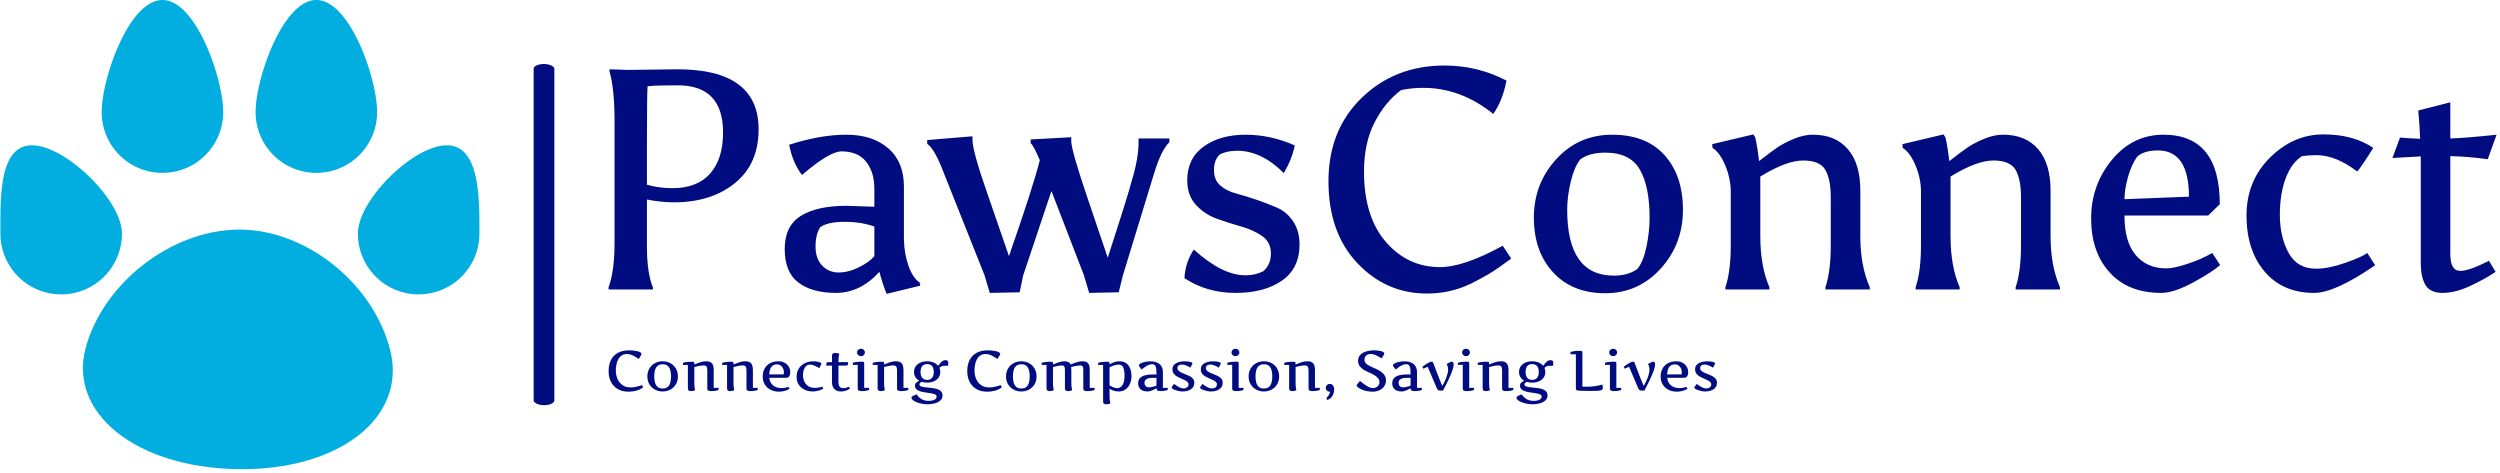 <svg xmlns="http://www.w3.org/2000/svg" version="1.1" xmlns:xlink="http://www.w3.org/1999/xlink" xmlns:svgjs="http://svgjs.dev/svgjs" width="1500" height="284" viewBox="0 0 1500 284"><g transform="matrix(1,0,0,1,-0.946,-1.245)"><svg viewBox="0 0 396 75" data-background-color="#ffffff" preserveAspectRatio="xMidYMid meet" height="284" width="1500" xmlns="http://www.w3.org/2000/svg" xmlns:xlink="http://www.w3.org/1999/xlink"><g id="tight-bounds" transform="matrix(1,0,0,1,0.25,0.329)"><svg viewBox="0 0 395.52 74.342" height="74.342" width="395.52"><g><svg viewBox="0 0 522.927 98.29" height="74.342" width="395.52"><g><rect width="4.339" height="71.477" x="111.709" y="13.406" fill="#010c80" opacity="1" stroke-width="0" stroke="transparent" fill-opacity="1" class="rect-yte-0" data-fill-palette-color="primary" rx="1%" id="yte-0" data-palette-color="#010c80"></rect></g><g transform="matrix(1,0,0,1,127.407,13.584)"><svg viewBox="0 0 395.52 71.122" height="71.122" width="395.52"><g id="textblocktransform"><svg viewBox="0 0 395.52 71.122" height="71.122" width="395.52" id="textblock"><g><svg viewBox="0 0 395.52 48.115" height="48.115" width="395.52"><g transform="matrix(1,0,0,1,0,0)"><svg width="395.52" viewBox="5.4 -35.6 300.13 36.3" height="48.115" data-palette-color="#010c80"><g class="wordmark-text-0" data-fill-palette-color="primary" id="text-0"><path d="M5.55-35L8.5-34.9 16.35-35Q29.25-35 29.25-25.45L29.25-25.45Q29.25-19.95 25.48-16.9 21.7-13.85 15.8-13.85L15.8-13.85Q13.75-13.85 11.5-14.3L11.5-14.3 11.5-6.75Q11.5-2.65 12.45-0.3L12.45-0.3 12.45 0 5.4 0 5.4-0.35Q6.35-2.9 6.35-7.5L6.35-7.5 6.35-26.65Q6.35-31.9 5.55-34.65L5.55-34.65 5.55-35ZM23.6-24.95L23.6-24.95Q23.6-32.45 16.4-32.45L16.4-32.45Q12.75-32.45 11.6-32.3L11.6-32.3Q11.5-30.95 11.5-23.5L11.5-23.5 11.5-16.65Q13.45-16.1 15.55-16.1L15.55-16.1Q19.5-16.1 21.55-18.43 23.6-20.75 23.6-24.95ZM47.65-5.3L47.65-10Q45.6-10.75 42.92-10.75 40.25-10.75 39.05-9.9L39.05-9.9Q38.3-8.75 38.3-6.83 38.3-4.9 39.35-3.8 40.4-2.7 41.97-2.7 43.55-2.7 45.2-3.53 46.85-4.35 47.65-5.3L47.65-5.3ZM48.45-2.8L48.45-2.8Q45.4 0.55 41.57 0.55 37.75 0.55 35.57-1.1 33.4-2.75 33.4-6.43 33.4-10.1 35.97-11.7 38.55-13.3 43.25-13.3L43.25-13.3 47.65-13.15 47.65-16Q47.65-18.65 46.35-20.3 45.05-21.95 42.4-21.95L42.4-21.95Q40.45-21.9 36.15-18.2L36.15-18.2Q34.7-20.05 34.1-23L34.1-23Q39.05-24.6 43.2-24.6 47.35-24.6 49.85-22.45 52.35-20.3 52.35-16.35L52.35-16.35 52.35-7.95Q52.4-5.7 53.07-3.78 53.75-1.85 54.85-1.1L54.85-1.1 54.95-0.6 49.6 0.7Q48.95-0.9 48.45-2.8ZM65.7-15L69.05-5.3Q72.95-16.5 73.95-20.55L73.95-20.55Q72.95-22.9 72.5-23.25L72.5-23.25 72.5-23.85 78.95-24.2 78.95-23.6Q78.95-22.15 81.5-14.65L81.5-14.65 84.75-5.05Q88.05-15.2 88.59-17.35L88.59-17.35Q89.65-20.85 89.65-23.4L89.65-23.4 89.65-24 94.55-24 94.55-23.4Q93.3-22.25 92.15-18.55L92.15-18.55 87.15-2.2 86.5 0.45 81.8 0.55 80.95-2.3 75.8-15.65 71.3-2.2 70.75 0.45 66 0.55 65.15-2.3 58.6-18.75Q57.2-22.4 56.05-23.15L56.05-23.15 56.05-23.75 63.25-24.35 63.25-23.75Q63.25-22 65.7-15L65.7-15ZM102.54-21.45L102.54-21.45Q101.64-20.55 101.64-18.98 101.64-17.4 102.64-16.53 103.64-15.65 105.17-15.25 106.69-14.85 108.44-14.25 110.19-13.65 111.72-12.98 113.24-12.3 114.24-10.8 115.24-9.3 115.24-7.15L115.24-7.15Q115.24-3.35 112.44-1.4 109.64 0.55 105.07 0.55 100.49 0.55 96.94-1.8L96.94-1.8Q97.09-4.35 98.44-6.35L98.44-6.35Q102.94-2.25 106.64-2.25L106.64-2.25Q108.24-2.25 109.49-2.9L109.49-2.9Q110.69-3.95 110.69-5.73 110.69-7.5 109.32-8.47 107.94-9.45 105.99-10 104.04-10.55 102.09-11.25 100.14-11.95 98.77-13.45 97.39-14.95 97.39-17.35L97.39-17.35Q97.39-20.85 100.02-22.73 102.64-24.6 106.64-24.6 110.64-24.6 114.49-22.9L114.49-22.9Q114.04-20.7 112.74-18.5L112.74-18.5Q109.19-22.05 105.34-22.05L105.34-22.05Q103.69-22.05 102.54-21.45ZM125.49-18.75L125.49-18.75Q125.49-11.55 128.97-7.55 132.44-3.55 137.59-3.55L137.59-3.55Q141.34-3.55 147.54-6.95L147.54-6.95 148.89-4.9Q146.59-3.2 145.32-2.45 144.04-1.7 142.44-0.9L142.44-0.9Q139.19 0.65 135.49 0.65L135.49 0.65Q128.99 0.65 124.42-4.2 119.84-9.05 119.84-17.2 119.84-25.35 125.14-30.48 130.44-35.6 138.29-35.6L138.29-35.6Q143.54-35.6 148.14-33.2L148.14-33.2Q147.54-30.05 146.04-27.9L146.04-27.9Q140.89-32.05 134.89-32.05L134.89-32.05Q133.09-32.05 131.39-31.7L131.39-31.7Q128.84-29.8 127.17-26.55 125.49-23.3 125.49-18.75ZM163.84 0.6Q158.59 0.6 155.54-2.73 152.49-6.05 152.49-11.43 152.49-16.8 156.04-20.7 159.59-24.6 164.96-24.6 170.34-24.6 173.26-21.35 176.19-18.1 176.19-12.65 176.19-7.2 172.64-3.3 169.09 0.6 163.84 0.6ZM170.89-11.4L170.89-11.4Q170.89-16.35 169.34-19.05 167.79-21.75 163.84-21.75L163.84-21.75Q161.29-21.75 159.84-20.65L159.84-20.65Q158.94-19.5 158.36-17.15 157.79-14.8 157.79-12.65L157.79-12.65Q157.79-2.2 165.19-2.2L165.19-2.2Q167.49-2.2 168.94-3.25L168.94-3.25Q169.89-4.4 170.39-6.8 170.89-9.2 170.89-11.4ZM196.84-24.6L196.84-24.6Q200.44-24.6 202.41-22.3 204.39-20 204.39-15.7L204.39-15.7 204.39-8.5Q204.39-3.75 205.89-0.35L205.89-0.35 205.89 0 198.84 0 198.84-0.35Q199.69-2.85 199.69-7L199.69-7 199.69-14.65Q199.69-17.55 198.81-19.03 197.94-20.5 195.29-20.5 192.64-20.5 188.49-17.95L188.49-17.95 188.49-8.5Q188.49-3.65 189.94-0.35L189.94-0.35 189.94 0 182.94 0 182.94-0.35Q183.79-2.85 183.79-7L183.79-7 183.79-15.5Q183.79-17.65 182.91-19.73 182.04-21.8 180.89-22.5L180.89-22.5 180.84-23.1 187.39-24.65 187.69-24.15Q188.09-22.3 188.29-20.4L188.29-20.4Q190.14-21.85 191.16-22.55 192.19-23.25 193.79-23.93 195.39-24.6 196.84-24.6ZM227.08-24.6L227.08-24.6Q230.68-24.6 232.66-22.3 234.63-20 234.63-15.7L234.63-15.7 234.63-8.5Q234.63-3.75 236.13-0.35L236.13-0.35 236.13 0 229.08 0 229.08-0.35Q229.93-2.85 229.93-7L229.93-7 229.93-14.65Q229.93-17.55 229.06-19.03 228.18-20.5 225.53-20.5 222.88-20.5 218.73-17.95L218.73-17.95 218.73-8.5Q218.73-3.65 220.18-0.35L220.18-0.35 220.18 0 213.18 0 213.18-0.35Q214.03-2.85 214.03-7L214.03-7 214.03-15.5Q214.03-17.65 213.16-19.73 212.28-21.8 211.13-22.5L211.13-22.5 211.08-23.1 217.63-24.65 217.93-24.15Q218.33-22.3 218.53-20.4L218.53-20.4Q220.38-21.85 221.41-22.55 222.43-23.25 224.03-23.93 225.63-24.6 227.08-24.6ZM252.23 0.55L252.23 0.55Q246.98 0.55 244.03-2.7 241.08-5.95 241.08-11.28 241.08-16.6 244.38-20.6 247.68-24.6 252.58-24.6L252.58-24.6Q261.53-24.6 261.53-13.55L261.53-13.55 259.68-11.75 246.38-11.75Q246.38-7.55 248.18-5.45 249.98-3.35 253.03-3.35L253.03-3.35Q254.23-3.35 256.43-4.08 258.63-4.8 260.33-5.8L260.33-5.8 261.58-3.9Q260.63-2.95 257.46-1.2 254.28 0.55 252.23 0.55ZM251.68-22.1L251.68-22.1Q249.58-22.1 248.43-21.15L248.43-21.15Q247.48-19.85 246.93-17.85 246.38-15.85 246.38-14.35L246.38-14.35 256.63-14.75Q256.63-22.1 251.68-22.1ZM274.63-21.2Q272.98-20.2 272.03-17.73 271.08-15.25 271.08-11.83 271.08-8.4 272.45-5.85 273.83-3.3 276.83-3.3L276.83-3.3Q278.83-3.3 281.48-4.23 284.13-5.15 284.98-5.8L284.98-5.8 286.23-3.85Q279.83 0.55 276.53 0.55L276.53 0.55Q271.53 0.55 268.65-2.85 265.78-6.25 265.78-11.75 265.78-17.25 269.5-20.95 273.23-24.65 278-24.65 282.78-24.65 285.93-22.5L285.93-22.5Q283.98-19.4 283.38-18.75L283.38-18.75Q279.98-21.35 276.88-21.35L276.88-21.35Q275.73-21.35 274.63-21.2L274.63-21.2ZM298.18-21.2L298.18-5.6Q298.18-2.95 299.78-2.95L299.78-2.95Q301.13-2.95 304.33-4.55L304.33-4.55 305.38-2.8Q303.78-1.7 301.38-0.58 298.98 0.55 296.98 0.55 294.98 0.55 294.23-0.7 293.48-1.95 293.48-4.3L293.48-4.3 293.48-21.15 288.98-20.9 290.18-24.15Q291.08-24.05 293.38-23.95L293.38-23.95Q293.28-26.45 293.08-28.45L293.08-28.45 298.18-29.75 298.18-24Q300.88-24.1 305.53-24.6L305.53-24.6 304.13-20.7Q301.43-21.1 298.18-21.2L298.18-21.2Z" fill="#010c80" data-fill-palette-color="primary"></path></g></svg></g></svg></g><g transform="matrix(1,0,0,1,0,59.473)"><svg viewBox="0 0 232.21 11.648" height="11.648" width="232.21"><g transform="matrix(1,0,0,1,0,0)"><svg width="232.21" viewBox="3.13 -36.79 973.79 48.85" height="11.648" data-palette-color="#010c80"><path d="M3.13-17.14L3.13-17.14Q3.13-22.75 5.18-26.84 7.23-30.93 11.25-33.17 15.28-35.4 21.22-35.4L21.22-35.4Q22.58-35.4 24.41-35.24 26.25-35.08 27.99-34.72 29.74-34.35 30.88-33.74 32.03-33.13 32.03-32.2L32.03-32.2Q32.03-31.76 31.74-31.25L31.74-31.25 29.69-27.81Q28.61-28.42 27.03-29.44 25.44-30.47 23.49-31.31 21.53-32.15 19.34-32.15L19.34-32.15Q16.46-32.15 14.54-30.82 12.62-29.49 11.51-27.33 10.4-25.17 9.94-22.63 9.47-20.09 9.47-17.7L9.47-17.7Q9.47-13.77 10.9-10.38 12.33-6.98 15.21-4.9 18.09-2.81 22.44-2.81L22.44-2.81Q24.24-2.81 26.04-3.11 27.83-3.42 29.3-3.83 30.76-4.25 31.64-4.55 32.52-4.86 32.52-4.86L32.52-4.86 33.52-2.95Q30.79-0.81 27.45 0.07 24.12 0.95 20.63 0.95L20.63 0.95Q15.28 0.95 11.35-1.26 7.42-3.47 5.27-7.53 3.13-11.6 3.13-17.14ZM64.01-12.45L64.01-12.45Q64.01-8.47 62.22-5.51 60.42-2.54 57.39-0.89 54.37 0.76 50.63 0.76L50.63 0.76Q46.87 0.76 43.82-0.9 40.77-2.56 38.97-5.53 37.18-8.5 37.18-12.45L37.18-12.45Q37.18-16.46 38.97-19.45 40.77-22.44 43.82-24.1 46.87-25.76 50.63-25.76L50.63-25.76Q54.39-25.76 57.42-24.1 60.45-22.44 62.23-19.45 64.01-16.46 64.01-12.45ZM43.21-12.5L43.21-12.5Q43.21-9.74 43.82-7.3 44.43-4.86 46.04-3.36 47.65-1.86 50.63-1.86L50.63-1.86Q53.61-1.86 55.2-3.36 56.78-4.86 57.38-7.3 57.98-9.74 57.98-12.5L57.98-12.5Q57.98-15.28 57.38-17.71 56.78-20.14 55.2-21.64 53.61-23.14 50.63-23.14L50.63-23.14Q47.65-23.14 46.04-21.64 44.43-20.14 43.82-17.71 43.21-15.28 43.21-12.5ZM72.77-1.9L72.77-22.56 68.48-22.56 68.48-24.39Q69.16-24.71 70.53-24.93 71.89-25.15 73.48-25.27 75.07-25.39 76.34-25.39L76.34-25.39Q77.34-25.39 77.89-25.23 78.44-25.07 78.44-24.1L78.44-24.1 78.44-22.9Q78.93-23.07 80.49-23.77 82.05-24.46 84.24-25.11 86.42-25.76 88.74-25.76L88.74-25.76Q91.57-25.76 93.01-24.74 94.45-23.73 94.97-21.98 95.48-20.24 95.48-17.99L95.48-17.99 95.48-2.44 99.73-2.44 99.73-0.61Q98.9-0.15 96.99 0.15 95.09 0.44 93.33 0.44L93.33 0.44Q91.84 0.44 90.84 0.01 89.84-0.42 89.84-1.9L89.84-1.9 89.84-17.5Q89.84-19.97 89.18-21.06 88.52-22.14 86.42-22.14L86.42-22.14Q85.42-22.14 84.11-21.94 82.81-21.73 81.55-21.46 80.29-21.19 79.43-20.97 78.56-20.75 78.44-20.7L78.44-20.7 78.44-7.35Q78.44-4.35 78.71-2.69 78.97-1.03 79.12-0.34L79.12-0.34Q78.46 0.02 77.44 0.23 76.41 0.44 75.63 0.44L75.63 0.44Q74.38 0.44 73.58-0.06 72.77-0.56 72.77-1.9L72.77-1.9ZM107.19-1.9L107.19-22.56 102.9-22.56 102.9-24.39Q103.58-24.71 104.95-24.93 106.32-25.15 107.9-25.27 109.49-25.39 110.76-25.39L110.76-25.39Q111.76-25.39 112.31-25.23 112.86-25.07 112.86-24.1L112.86-24.1 112.86-22.9Q113.35-23.07 114.91-23.77 116.47-24.46 118.66-25.11 120.84-25.76 123.16-25.76L123.16-25.76Q125.99-25.76 127.43-24.74 128.87-23.73 129.39-21.98 129.9-20.24 129.9-17.99L129.9-17.99 129.9-2.44 134.15-2.44 134.15-0.61Q133.32-0.15 131.41 0.15 129.51 0.44 127.75 0.44L127.75 0.44Q126.26 0.44 125.26 0.01 124.26-0.42 124.26-1.9L124.26-1.9 124.26-17.5Q124.26-19.97 123.6-21.06 122.94-22.14 120.84-22.14L120.84-22.14Q119.84-22.14 118.53-21.94 117.23-21.73 115.97-21.46 114.71-21.19 113.85-20.97 112.98-20.75 112.86-20.7L112.86-20.7 112.86-7.35Q112.86-4.35 113.13-2.69 113.4-1.03 113.54-0.34L113.54-0.34Q112.88 0.02 111.86 0.23 110.83 0.44 110.05 0.44L110.05 0.44Q108.81 0.44 108-0.06 107.19-0.56 107.19-1.9L107.19-1.9ZM138.54-12.5L138.54-12.5Q138.54-16.38 140.19-19.37 141.84-22.36 144.92-24.06 148.01-25.76 152.33-25.76L152.33-25.76Q155.58-25.76 157.91-24.41 160.24-23.07 161.49-20.9 162.73-18.73 162.73-16.21L162.73-16.21Q162.73-15.06 162.44-13.92 162.15-12.77 161.33-12.01 160.51-11.25 158.88-11.25L158.88-11.25 144.28-11.25Q144.77-6.86 147.74-4.53 150.72-2.2 155.02-2.2L155.02-2.2Q158.02-2.2 161.27-3.25L161.27-3.25 162.07-1.61Q160.1-0.27 157.56 0.34 155.02 0.95 152.58 0.95L152.58 0.95Q149.89 0.95 147.38 0.11 144.86-0.73 142.87-2.42 140.88-4.1 139.71-6.62 138.54-9.13 138.54-12.5ZM144.23-14.26L156.87-14.26Q157.02-14.75 157.07-15.23 157.12-15.72 157.12-16.26L157.12-16.26Q157.12-17.87 156.42-19.43 155.73-21 154.37-22.02 153.02-23.05 151.04-23.05L151.04-23.05Q148.55-23.05 147.1-21.81 145.64-20.58 145-18.58 144.35-16.58 144.23-14.26L144.23-14.26ZM189.95-23.05L188.22-19.8Q186.61-20.73 184.41-21.79 182.21-22.85 180.07-22.85L180.07-22.85Q177.87-22.85 176.51-21.46 175.16-20.07 174.54-18.01 173.91-15.94 173.91-13.89L173.91-13.89Q173.91-10.69 175.05-8.08 176.18-5.47 178.55-3.93 180.92-2.39 184.56-2.39L184.56-2.39Q187.51-2.39 190.95-3.44L190.95-3.44 191.76-1.81Q189.76-0.46 187.18 0.15 184.61 0.76 182.17 0.76L182.17 0.76Q179.5 0.76 177.01-0.09 174.52-0.93 172.56-2.56 170.59-4.2 169.43-6.58 168.27-8.96 168.27-12.06L168.27-12.06Q168.27-16.33 170.23-19.4 172.18-22.46 175.55-24.11 178.92-25.76 183.17-25.76L183.17-25.76Q183.53-25.76 184.63-25.67 185.73-25.59 186.99-25.35 188.24-25.12 189.16-24.68 190.08-24.24 190.08-23.56L190.08-23.56Q190.08-23.19 189.95-23.05L189.95-23.05ZM214.36-3.39L215.15-1.71Q213.44-0.66 211.64 0.05 209.85 0.76 207.11 0.76L207.11 0.76Q203.55 0.76 201.47-1.37 199.4-3.49 199.4-7.25L199.4-7.25 199.4-22 194.35-22 194.35-23.1Q194.35-24.19 194.82-24.6 195.3-25 196.35-25L196.35-25 199.4-25 199.4-30.81Q199.4-32.15 200.2-32.63 201.01-33.11 202.26-33.11L202.26-33.11Q203.04-33.11 204.06-32.92 205.09-32.74 205.75-32.35L205.75-32.35Q205.6-31.67 205.33-29.98 205.06-28.3 205.06-25L205.06-25 213.56-25 213.56-23.95Q213.56-22.88 213.08-22.44 212.61-22 211.56-22L211.56-22 205.06-22 205.06-7.69Q205.06-2.15 209.12-2.15L209.12-2.15Q210.34-2.15 211.56-2.49 212.78-2.83 213.58-3.15 214.39-3.47 214.36-3.39L214.36-3.39ZM221.42-33.5L221.42-33.5Q221.42-34.89 222.43-35.84 223.44-36.79 224.86-36.79L224.86-36.79Q226.3-36.79 227.3-35.84 228.3-34.89 228.3-33.5L228.3-33.5Q228.3-32.15 227.3-31.2 226.3-30.25 224.86-30.25L224.86-30.25Q223.44-30.25 222.43-31.2 221.42-32.15 221.42-33.5ZM227.67-24.15L227.67-2.44 231.92-2.44 231.92-0.61Q231.09-0.15 229.18 0.15 227.28 0.44 225.52 0.44L225.52 0.44Q224.03 0.44 223.02 0.01 222-0.42 222-1.9L222-1.9 222-22.61 217.71-22.61 217.71-24.44Q218.39-24.76 219.76-24.98 221.13-25.2 222.71-25.32 224.3-25.44 225.57-25.44L225.57-25.44Q226.57-25.44 227.12-25.28 227.67-25.12 227.67-24.15L227.67-24.15ZM239.48-1.9L239.48-22.56 235.19-22.56 235.19-24.39Q235.87-24.71 237.24-24.93 238.6-25.15 240.19-25.27 241.78-25.39 243.05-25.39L243.05-25.39Q244.05-25.39 244.6-25.23 245.15-25.07 245.15-24.1L245.15-24.1 245.15-22.9Q245.63-23.07 247.2-23.77 248.76-24.46 250.94-25.11 253.13-25.76 255.45-25.76L255.45-25.76Q258.28-25.76 259.72-24.74 261.16-23.73 261.67-21.98 262.19-20.24 262.19-17.99L262.19-17.99 262.19-2.44 266.44-2.44 266.44-0.61Q265.61-0.15 263.7 0.15 261.8 0.44 260.04 0.44L260.04 0.44Q258.55 0.44 257.55 0.01 256.55-0.42 256.55-1.9L256.55-1.9 256.55-17.5Q256.55-19.97 255.89-21.06 255.23-22.14 253.13-22.14L253.13-22.14Q252.13-22.14 250.82-21.94 249.52-21.73 248.26-21.46 247-21.19 246.13-20.97 245.27-20.75 245.15-20.7L245.15-20.7 245.15-7.35Q245.15-4.35 245.41-2.69 245.68-1.03 245.83-0.34L245.83-0.34Q245.17 0.02 244.15 0.23 243.12 0.44 242.34 0.44L242.34 0.44Q241.09 0.44 240.29-0.06 239.48-0.56 239.48-1.9L239.48-1.9ZM273.76 3.3L273.76 3.3Q275.56 6.01 278.09 7.51 280.62 9.01 284.3 9.01L284.3 9.01Q285.26 9.01 286.45 8.86 287.65 8.72 288.75 8.31 289.85 7.91 290.57 7.15 291.29 6.4 291.29 5.2L291.29 5.2Q291.29 4.13 290.26 3.52 289.24 2.91 287.54 2.56 285.84 2.22 283.82 1.97 281.79 1.71 279.76 1.34 277.74 0.98 276.04 0.33 274.34-0.32 273.32-1.45 272.29-2.59 272.29-4.39L272.29-4.39Q272.29-5.71 272.9-6.48 273.51-7.25 274.39-7.74 275.27-8.23 276.05-8.64L276.05-8.64Q273.9-9.86 272.67-11.84 271.44-13.82 271.44-16.41L271.44-16.41Q271.44-19.31 272.96-21.4 274.49-23.49 277.1-24.62 279.71-25.76 282.99-25.76L282.99-25.76Q286.06-25.76 288.59-24.72 291.12-23.68 292.65-21.8L292.65-21.8 294.09-23.61Q295.71-25.59 296.78-26.17 297.85-26.76 299.2-26.76L299.2-26.76Q299.83-26.76 300.66-26.38 301.49-26 301.49-25.15L301.49-25.15 301.49-21.85Q299.25-21.85 297.87-21.78 296.49-21.7 295.57-21.3 294.66-20.9 293.75-19.95L293.75-19.95Q294.12-19.12 294.33-18.26 294.53-17.41 294.53-16.36L294.53-16.36Q294.53-13.48 293.02-11.38 291.51-9.28 288.89-8.14 286.28-7.01 282.99-7.01L282.99-7.01Q280.45-7.01 278.2-7.69L278.2-7.69Q276.2-6.67 276.2-5.54L276.2-5.54Q276.2-4.42 277.3-3.87 278.4-3.32 280.2-3.06 282.01-2.81 284.17-2.62 286.33-2.44 288.5-2.12 290.68-1.81 292.48-1.11 294.29-0.42 295.39 0.87 296.49 2.15 296.49 4.3L296.49 4.3Q296.49 6.88 294.62 8.61 292.75 10.33 289.8 11.17 286.84 12.01 283.6 12.01L283.6 12.01Q281.03 12.01 278.49 11.54 275.95 11.06 273.84 10.24 271.73 9.42 270.46 8.37 269.19 7.32 269.19 6.15L269.19 6.15Q269.19 5.44 270.25 4.82 271.32 4.2 273.76 3.3ZM277.2-16.41L277.2-16.41Q277.2-13.16 278.62-11.3 280.03-9.45 282.99-9.45L282.99-9.45Q285.96-9.45 287.38-11.3 288.8-13.16 288.8-16.41L288.8-16.41Q288.8-19.68 287.38-21.48 285.96-23.29 282.99-23.29L282.99-23.29Q280.03-23.29 278.62-21.48 277.2-19.68 277.2-16.41ZM318.23-17.14L318.23-17.14Q318.23-22.75 320.29-26.84 322.34-30.93 326.36-33.17 330.39-35.4 336.33-35.4L336.33-35.4Q337.69-35.4 339.52-35.24 341.35-35.08 343.1-34.72 344.85-34.35 345.99-33.74 347.14-33.13 347.14-32.2L347.14-32.2Q347.14-31.76 346.85-31.25L346.85-31.25 344.8-27.81Q343.72-28.42 342.14-29.44 340.55-30.47 338.6-31.31 336.64-32.15 334.45-32.15L334.45-32.15Q331.56-32.15 329.65-30.82 327.73-29.49 326.62-27.33 325.51-25.17 325.05-22.63 324.58-20.09 324.58-17.7L324.58-17.7Q324.58-13.77 326.01-10.38 327.44-6.98 330.32-4.9 333.2-2.81 337.55-2.81L337.55-2.81Q339.35-2.81 341.15-3.11 342.94-3.42 344.41-3.83 345.87-4.25 346.75-4.55 347.63-4.86 347.63-4.86L347.63-4.86 348.63-2.95Q345.9-0.81 342.56 0.07 339.23 0.95 335.74 0.95L335.74 0.95Q330.39 0.95 326.46-1.26 322.53-3.47 320.38-7.53 318.23-11.6 318.23-17.14ZM379.12-12.45L379.12-12.45Q379.12-8.47 377.33-5.51 375.53-2.54 372.5-0.89 369.48 0.76 365.74 0.76L365.74 0.76Q361.98 0.76 358.93-0.9 355.88-2.56 354.08-5.53 352.29-8.5 352.29-12.45L352.29-12.45Q352.29-16.46 354.08-19.45 355.88-22.44 358.93-24.1 361.98-25.76 365.74-25.76L365.74-25.76Q369.5-25.76 372.53-24.1 375.56-22.44 377.34-19.45 379.12-16.46 379.12-12.45ZM358.32-12.5L358.32-12.5Q358.32-9.74 358.93-7.3 359.54-4.86 361.15-3.36 362.76-1.86 365.74-1.86L365.74-1.86Q368.72-1.86 370.31-3.36 371.89-4.86 372.49-7.3 373.09-9.74 373.09-12.5L373.09-12.5Q373.09-15.28 372.49-17.71 371.89-20.14 370.31-21.64 368.72-23.14 365.74-23.14L365.74-23.14Q362.76-23.14 361.15-21.64 359.54-20.14 358.93-17.71 358.32-15.28 358.32-12.5ZM409.68-18.19L409.68-7.35Q409.68-4.35 409.97-2.69 410.25-1.03 410.39-0.34L410.39-0.34Q409.71 0.02 408.7 0.23 407.68 0.44 406.9 0.44L406.9 0.44Q405.66 0.44 404.85-0.06 404.04-0.56 404.04-1.9L404.04-1.9 404.04-17.85Q404.04-19.85 403.62-20.97 403.19-22.09 401.19-22.09L401.19-22.09Q400.21-22.09 398.91-21.89 397.6-21.68 396.37-21.4 395.13-21.12 394.33-20.91 393.52-20.7 393.55-20.7L393.55-20.7 393.55-7.35Q393.55-4.35 393.82-2.69 394.08-1.03 394.23-0.34L394.23-0.34Q393.57 0.02 392.55 0.23 391.52 0.44 390.74 0.44L390.74 0.44Q389.49 0.44 388.69-0.06 387.88-0.56 387.88-1.9L387.88-1.9 387.88-22.56 383.59-22.56 383.59-24.39Q384.27-24.71 385.64-24.93 387-25.15 388.59-25.27 390.18-25.39 391.45-25.39L391.45-25.39Q392.45-25.39 393-25.23 393.55-25.07 393.55-24.1L393.55-24.1 393.55-22.9Q393.55-22.88 394.46-23.29 395.38-23.71 396.88-24.29 398.38-24.88 400.14-25.32 401.9-25.76 403.58-25.76L403.58-25.76Q405.29-25.76 406.83-25.17 408.37-24.58 409-22.9L409-22.9Q409-22.88 409.94-23.29 410.88-23.71 412.39-24.29 413.91-24.88 415.69-25.32 417.47-25.76 419.18-25.76L419.18-25.76Q422.06-25.76 423.49-24.79 424.92-23.83 425.38-22.13 425.85-20.43 425.85-18.19L425.85-18.19 425.85-2.44 430.09-2.44 430.09-0.61Q429.26-0.15 427.36 0.15 425.46 0.44 423.7 0.44L423.7 0.44Q422.21 0.44 421.2 0.01 420.18-0.42 420.18-1.9L420.18-1.9 420.18-17.85Q420.18-19.85 419.76-20.97 419.33-22.09 417.35-22.09L417.35-22.09Q416.74-22.09 415.64-21.95 414.54-21.8 413.32-21.58 412.1-21.36 411.08-21.14 410.05-20.92 409.54-20.8L409.54-20.8Q409.68-19.6 409.68-18.19L409.68-18.19ZM443.93 11.25L443.93 11.25Q443.28 11.62 442.25 11.84 441.22 12.06 440.44 12.06L440.44 12.06Q439.2 12.06 438.39 11.5 437.59 10.94 437.59 9.59L437.59 9.59 437.59-22.56 433.24-22.56 433.24-24.39Q433.92-24.71 435.3-24.93 436.68-25.15 438.28-25.27 439.88-25.39 441.15-25.39L441.15-25.39Q442.15-25.39 442.7-25.23 443.25-25.07 443.25-24.1L443.25-24.1 443.25-22.95Q444.69-24 447.01-24.88 449.33-25.76 451.94-25.76L451.94-25.76Q454.95-25.76 456.98-24.62 459.02-23.49 460.24-21.59 461.46-19.7 462-17.36 462.54-15.01 462.54-12.6L462.54-12.6Q462.54-10.13 461.84-7.75 461.15-5.37 459.74-3.45 458.34-1.54 456.22-0.39 454.09 0.76 451.23 0.76L451.23 0.76Q448.92 0.76 447.11 0.16 445.3-0.44 444.28-1.04 443.25-1.64 443.25-1.66L443.25-1.66 443.25 4.25Q443.25 7.25 443.52 8.91 443.79 10.57 443.93 11.25ZM443.25-20.51L443.25-4.59Q444.64-3.81 446.32-3 447.99-2.2 449.84-2.2L449.84-2.2Q452.11-2.2 453.58-3.63 455.04-5.05 455.74-7.43 456.43-9.81 456.43-12.65L456.43-12.65Q456.43-17.38 455.35-20.12 454.26-22.85 451.14-22.85L451.14-22.85Q449.84-22.85 448.46-22.5 447.08-22.14 445.9-21.68 444.72-21.22 443.98-20.86 443.25-20.51 443.25-20.51L443.25-20.51ZM484.46-1.9L484.46-2.15Q484.46-2.17 483.76-1.73 483.07-1.29 481.88-0.71 480.7-0.12 479.26 0.32 477.82 0.76 476.31 0.76L476.31 0.76Q474.18 0.76 472.37-0.01 470.57-0.78 469.47-2.4 468.37-4.03 468.37-6.54L468.37-6.54Q468.37-9.35 469.99-11.04 471.62-12.72 474.47-13.46 477.33-14.21 481.02-14.21L481.02-14.21 484.46-14.21 484.46-16.04Q484.46-17.94 484.22-19.58 483.97-21.22 483.15-22.2 482.34-23.19 480.6-23.19L480.6-23.19Q478.97-23.19 477.29-22.44 475.62-21.68 474.11-20.61 472.59-19.53 471.37-18.55L471.37-18.55 469.37-21.24Q469.01-21.68 469.01-22.14L469.01-22.14Q469.01-22.95 470.01-23.61 471.01-24.27 472.57-24.76 474.13-25.24 475.88-25.5 477.62-25.76 479.11-25.76L479.11-25.76Q482.12-25.76 484.62-24.79 487.12-23.83 488.62-21.69 490.12-19.56 490.12-16.04L490.12-16.04 490.12-2.44 494.37-2.44 494.37-0.61Q493.54-0.15 491.64 0.15 489.73 0.44 487.95 0.44L487.95 0.44Q486.75 0.44 485.64 0.04 484.53-0.37 484.46-1.9L484.46-1.9ZM478.01-2.86L478.01-2.86Q478.87-2.86 479.97-3.08 481.07-3.3 482.09-3.6 483.12-3.91 483.79-4.13 484.46-4.35 484.46-4.35L484.46-4.35 484.46-11.21 480.36-11.21Q479.14-11.21 477.64-10.88 476.13-10.55 475.05-9.61 473.96-8.67 473.96-6.81L473.96-6.81Q473.96-5.08 475.01-3.97 476.06-2.86 478.01-2.86ZM497.96-3.2L499.91-5.91Q500.79-5.27 502.15-4.32 503.5-3.37 505.15-2.64 506.8-1.9 508.5-1.9L508.5-1.9Q510.12-1.9 511.39-2.84 512.66-3.78 512.66-5.49L512.66-5.49Q512.66-6.84 511.58-7.75 510.51-8.67 509.07-9.31 507.63-9.96 506.5-10.45L506.5-10.45Q504.6-11.3 502.76-12.28 500.91-13.26 499.7-14.78 498.5-16.31 498.5-18.8L498.5-18.8Q498.5-21.31 500.09-22.84 501.69-24.37 504.09-25.06 506.48-25.76 508.9-25.76L508.9-25.76Q510.41-25.76 512.07-25.57 513.73-25.39 514.89-24.98 516.05-24.56 516.05-23.85L516.05-23.85Q516.05-23.68 515.9-23.34L515.9-23.34 514.24-20.14Q513.63-20.56 512.45-21.2 511.26-21.85 509.79-22.38 508.31-22.9 506.75-22.9L506.75-22.9Q505.06-22.9 503.99-22.12 502.91-21.34 502.91-19.9L502.91-19.9Q502.91-18.41 503.99-17.41 505.06-16.41 506.75-15.66 508.43-14.92 510.31-14.21 512.19-13.5 513.88-12.59 515.56-11.67 516.63-10.33 517.71-8.98 517.71-6.96L517.71-6.96Q517.71-4.81 516.79-3.33 515.88-1.86 514.38-0.95 512.88-0.05 511.07 0.35 509.26 0.76 507.5 0.76L507.5 0.76Q505.99 0.76 504.31 0.43 502.62 0.1 501.14-0.42 499.67-0.93 498.74-1.5 497.81-2.08 497.81-2.59L497.81-2.59Q497.81-2.91 497.96-3.2L497.96-3.2ZM522.91-3.2L524.86-5.91Q525.74-5.27 527.09-4.32 528.45-3.37 530.1-2.64 531.74-1.9 533.45-1.9L533.45-1.9Q535.06-1.9 536.33-2.84 537.6-3.78 537.6-5.49L537.6-5.49Q537.6-6.84 536.53-7.75 535.46-8.67 534.02-9.31 532.57-9.96 531.45-10.45L531.45-10.45Q529.55-11.3 527.7-12.28 525.86-13.26 524.65-14.78 523.44-16.31 523.44-18.8L523.44-18.8Q523.44-21.31 525.04-22.84 526.64-24.37 529.03-25.06 531.43-25.76 533.84-25.76L533.84-25.76Q535.36-25.76 537.02-25.57 538.68-25.39 539.84-24.98 541-24.56 541-23.85L541-23.85Q541-23.68 540.85-23.34L540.85-23.34 539.19-20.14Q538.58-20.56 537.4-21.2 536.21-21.85 534.74-22.38 533.26-22.9 531.7-22.9L531.7-22.9Q530.01-22.9 528.94-22.12 527.86-21.34 527.86-19.9L527.86-19.9Q527.86-18.41 528.94-17.41 530.01-16.41 531.7-15.66 533.38-14.92 535.26-14.21 537.14-13.5 538.82-12.59 540.51-11.67 541.58-10.33 542.66-8.98 542.66-6.96L542.66-6.96Q542.66-4.81 541.74-3.33 540.83-1.86 539.33-0.95 537.82-0.05 536.02 0.35 534.21 0.76 532.45 0.76L532.45 0.76Q530.94 0.76 529.25 0.43 527.57 0.1 526.09-0.42 524.62-0.93 523.69-1.5 522.76-2.08 522.76-2.59L522.76-2.59Q522.76-2.91 522.91-3.2L522.91-3.2ZM550.42-33.5L550.42-33.5Q550.42-34.89 551.43-35.84 552.45-36.79 553.86-36.79L553.86-36.79Q555.3-36.79 556.3-35.84 557.3-34.89 557.3-33.5L557.3-33.5Q557.3-32.15 556.3-31.2 555.3-30.25 553.86-30.25L553.86-30.25Q552.45-30.25 551.43-31.2 550.42-32.15 550.42-33.5ZM556.67-24.15L556.67-2.44 560.92-2.44 560.92-0.61Q560.09-0.15 558.18 0.15 556.28 0.44 554.52 0.44L554.52 0.44Q553.03 0.44 552.02 0.01 551-0.42 551-1.9L551-1.9 551-22.61 546.71-22.61 546.71-24.44Q547.39-24.76 548.76-24.98 550.13-25.2 551.71-25.32 553.3-25.44 554.57-25.44L554.57-25.44Q555.57-25.44 556.12-25.28 556.67-25.12 556.67-24.15L556.67-24.15ZM592.26-12.45L592.26-12.45Q592.26-8.47 590.47-5.51 588.67-2.54 585.65-0.89 582.62 0.76 578.88 0.76L578.88 0.76Q575.12 0.76 572.07-0.9 569.02-2.56 567.23-5.53 565.43-8.5 565.43-12.45L565.43-12.45Q565.43-16.46 567.23-19.45 569.02-22.44 572.07-24.1 575.12-25.76 578.88-25.76L578.88-25.76Q582.64-25.76 585.67-24.1 588.7-22.44 590.48-19.45 592.26-16.46 592.26-12.45ZM571.46-12.5L571.46-12.5Q571.46-9.74 572.07-7.3 572.68-4.86 574.29-3.36 575.9-1.86 578.88-1.86L578.88-1.86Q581.86-1.86 583.45-3.36 585.04-4.86 585.63-7.3 586.23-9.74 586.23-12.5L586.23-12.5Q586.23-15.28 585.63-17.71 585.04-20.14 583.45-21.64 581.86-23.14 578.88-23.14L578.88-23.14Q575.9-23.14 574.29-21.64 572.68-20.14 572.07-17.71 571.46-15.28 571.46-12.5ZM601.02-1.9L601.02-22.56 596.73-22.56 596.73-24.39Q597.41-24.71 598.78-24.93 600.15-25.15 601.73-25.27 603.32-25.39 604.59-25.39L604.59-25.39Q605.59-25.39 606.14-25.23 606.69-25.07 606.69-24.1L606.69-24.1 606.69-22.9Q607.18-23.07 608.74-23.77 610.3-24.46 612.49-25.11 614.67-25.76 616.99-25.76L616.99-25.76Q619.82-25.76 621.26-24.74 622.7-23.73 623.22-21.98 623.73-20.24 623.73-17.99L623.73-17.99 623.73-2.44 627.98-2.44 627.98-0.61Q627.15-0.15 625.24 0.15 623.34 0.44 621.58 0.44L621.58 0.44Q620.09 0.44 619.09 0.01 618.09-0.42 618.09-1.9L618.09-1.9 618.09-17.5Q618.09-19.97 617.43-21.06 616.77-22.14 614.67-22.14L614.67-22.14Q613.67-22.14 612.36-21.94 611.06-21.73 609.8-21.46 608.54-21.19 607.68-20.97 606.81-20.75 606.69-20.7L606.69-20.7 606.69-7.35Q606.69-4.35 606.96-2.69 607.23-1.03 607.37-0.34L607.37-0.34Q606.71 0.02 605.69 0.23 604.66 0.44 603.88 0.44L603.88 0.44Q602.64 0.44 601.83-0.06 601.02-0.56 601.02-1.9L601.02-1.9ZM640.45-2.49L640.45-2.49Q640.6-1.76 640.6-0.9L640.6-0.9Q640.6 0.71 640.05 2.5 639.5 4.3 638.28 5.79 637.06 7.28 635.05 8.01L635.05 8.01Q634.86 8.11 634.62 8.11L634.62 8.11Q634.37 8.11 634.19 7.96 634.01 7.81 634.01 7.35L634.01 7.35 634.01 6.01Q635.15 5.3 635.93 3.87 636.72 2.44 637.06 0.9L637.06 0.9Q637.01 0.95 636.76 0.95L636.76 0.95Q635.2 0.95 634.2-0.05 633.2-1.05 633.2-2.49L633.2-2.49Q633.2-3.88 634.2-4.87 635.2-5.86 636.76-5.86L636.76-5.86Q638.38-5.86 639.29-4.87 640.21-3.88 640.45-2.49ZM673.45-20.85L673.45-20.85Q675.65-19.92 677.88-18.86 680.12-17.8 681.99-16.46 683.85-15.11 684.98-13.32 686.1-11.52 686.1-9.11L686.1-9.11Q686.1-5.93 684.48-3.69 682.85-1.44 680.17-0.24 677.48 0.95 674.31 0.95L674.31 0.95Q671.13 0.95 667.95 0.13 664.76-0.68 661.95-2.54L661.95-2.54Q661.42-2.88 660.9-3.45 660.39-4.03 660.39-4.64L660.39-4.64Q660.39-5.15 660.76-5.54L660.76-5.54 663.25-8.5Q664.81-7.25 666.76-5.79 668.72-4.32 670.76-3.26 672.79-2.2 674.55-2.2L674.55-2.2Q676.04-2.2 677.37-2.83 678.7-3.47 679.54-4.63 680.39-5.79 680.39-7.4L680.39-7.4Q680.39-9.45 679.02-11.04 677.65-12.62 675.49-13.87 673.33-15.11 670.94-16.09L670.94-16.09Q667.01-17.75 664.99-19.43 662.98-21.12 662.28-22.79 661.59-24.46 661.59-26.05L661.59-26.05Q661.59-28.76 662.88-30.57 664.18-32.37 666.28-33.44 668.38-34.5 670.84-34.95 673.31-35.4 675.65-35.4L675.65-35.4Q676.68-35.4 678.18-35.27 679.68-35.13 681.17-34.83 682.66-34.52 683.65-33.98 684.63-33.45 684.63-32.64L684.63-32.64Q684.63-32.25 684.34-31.69L684.34-31.69 682.39-28.34Q680.24-29.59 677.77-30.87 675.31-32.15 672.4-32.15L672.4-32.15Q670.33-32.15 668.77-30.87 667.2-29.59 667.2-27L667.2-27Q667.2-25.54 668.09-24.4 668.99-23.27 670.41-22.41 671.84-21.56 673.45-20.85ZM707.7-1.9L707.7-2.15Q707.7-2.17 707.01-1.73 706.31-1.29 705.13-0.71 703.94-0.12 702.5 0.32 701.06 0.76 699.55 0.76L699.55 0.76Q697.43 0.76 695.62-0.01 693.81-0.78 692.71-2.4 691.61-4.03 691.61-6.54L691.61-6.54Q691.61-9.35 693.24-11.04 694.86-12.72 697.72-13.46 700.57-14.21 704.26-14.21L704.26-14.21 707.7-14.21 707.7-16.04Q707.7-17.94 707.46-19.58 707.22-21.22 706.4-22.2 705.58-23.19 703.85-23.19L703.85-23.19Q702.21-23.19 700.54-22.44 698.87-21.68 697.35-20.61 695.84-19.53 694.62-18.55L694.62-18.55 692.62-21.24Q692.25-21.68 692.25-22.14L692.25-22.14Q692.25-22.95 693.25-23.61 694.25-24.27 695.81-24.76 697.38-25.24 699.12-25.5 700.87-25.76 702.36-25.76L702.36-25.76Q705.36-25.76 707.86-24.79 710.36-23.83 711.87-21.69 713.37-19.56 713.37-16.04L713.37-16.04 713.37-2.44 717.62-2.44 717.62-0.61Q716.79-0.15 714.88 0.15 712.98 0.44 711.19 0.44L711.19 0.44Q710 0.44 708.89 0.04 707.78-0.37 707.7-1.9L707.7-1.9ZM701.26-2.86L701.26-2.86Q702.11-2.86 703.21-3.08 704.31-3.3 705.34-3.6 706.36-3.91 707.03-4.13 707.7-4.35 707.7-4.35L707.7-4.35 707.7-11.21 703.6-11.21Q702.38-11.21 700.88-10.88 699.38-10.55 698.29-9.61 697.21-8.67 697.21-6.81L697.21-6.81Q697.21-5.08 698.26-3.97 699.31-2.86 701.26-2.86ZM727.65-24.29L727.65-24.29Q727.67-24.22 728.22-22.77 728.77-21.31 729.62-19.07 730.48-16.82 731.46-14.31 732.43-11.79 733.32-9.52 734.21-7.25 734.85-5.79 735.48-4.32 735.63-4.2L735.63-4.2Q736.44-5.47 737.32-7.25 738.19-9.03 738.96-11.02 739.73-13.01 740.21-14.95 740.68-16.89 740.68-18.51L740.68-18.51Q740.68-20.24 740.23-21.44 739.78-22.63 739.44-23.46L739.44-23.46 742.64-25.05Q743.49-25.44 744.03-25.44L744.03-25.44Q744.93-25.44 745.26-24.63 745.59-23.83 745.59-23.05L745.59-23.05Q745.59-21.51 744.94-19.3 744.3-17.09 743.24-14.51 742.17-11.94 740.92-9.3 739.66-6.67 738.43-4.26 737.19-1.86 736.19 0L736.19 0 733.63 0Q732.8 0 732.03-0.45 731.26-0.9 730.85-1.9L730.85-1.9 722.74-20.95 718.88-19.24 718.13-20.95Q718.71-21.46 719.77-22.2 720.84-22.95 722.06-23.69 723.28-24.44 724.39-24.94 725.5-25.44 726.18-25.44L726.18-25.44Q726.65-25.44 727.02-25.18 727.4-24.93 727.65-24.29ZM752.99-33.5L752.99-33.5Q752.99-34.89 754-35.84 755.01-36.79 756.43-36.79L756.43-36.79Q757.87-36.79 758.87-35.84 759.87-34.89 759.87-33.5L759.87-33.5Q759.87-32.15 758.87-31.2 757.87-30.25 756.43-30.25L756.43-30.25Q755.01-30.25 754-31.2 752.99-32.15 752.99-33.5ZM759.24-24.15L759.24-2.44 763.48-2.44 763.48-0.61Q762.65-0.15 760.75 0.15 758.85 0.44 757.09 0.44L757.09 0.44Q755.6 0.44 754.59 0.01 753.57-0.42 753.57-1.9L753.57-1.9 753.57-22.61 749.28-22.61 749.28-24.44Q749.96-24.76 751.33-24.98 752.69-25.2 754.28-25.32 755.87-25.44 757.14-25.44L757.14-25.44Q758.14-25.44 758.69-25.28 759.24-25.12 759.24-24.15L759.24-24.15ZM771.05-1.9L771.05-22.56 766.75-22.56 766.75-24.39Q767.44-24.71 768.8-24.93 770.17-25.15 771.76-25.27 773.35-25.39 774.62-25.39L774.62-25.39Q775.62-25.39 776.17-25.23 776.71-25.07 776.71-24.1L776.71-24.1 776.71-22.9Q777.2-23.07 778.77-23.77 780.33-24.46 782.51-25.11 784.7-25.76 787.02-25.76L787.02-25.76Q789.85-25.76 791.29-24.74 792.73-23.73 793.24-21.98 793.76-20.24 793.76-17.99L793.76-17.99 793.76-2.44 798-2.44 798-0.61Q797.17-0.15 795.27 0.15 793.37 0.44 791.61 0.44L791.61 0.44Q790.12 0.44 789.12 0.01 788.12-0.42 788.12-1.9L788.12-1.9 788.12-17.5Q788.12-19.97 787.46-21.06 786.8-22.14 784.7-22.14L784.7-22.14Q783.7-22.14 782.39-21.94 781.08-21.73 779.83-21.46 778.57-21.19 777.7-20.97 776.84-20.75 776.71-20.7L776.71-20.7 776.71-7.35Q776.71-4.35 776.98-2.69 777.25-1.03 777.4-0.34L777.4-0.34Q776.74 0.02 775.71 0.23 774.69 0.44 773.91 0.44L773.91 0.44Q772.66 0.44 771.86-0.06 771.05-0.56 771.05-1.9L771.05-1.9ZM805.33 3.3L805.33 3.3Q807.13 6.01 809.66 7.51 812.19 9.01 815.87 9.01L815.87 9.01Q816.82 9.01 818.02 8.86 819.22 8.72 820.32 8.31 821.41 7.91 822.13 7.15 822.85 6.4 822.85 5.2L822.85 5.2Q822.85 4.13 821.83 3.52 820.8 2.91 819.11 2.56 817.41 2.22 815.38 1.97 813.36 1.71 811.33 1.34 809.3 0.98 807.61 0.33 805.91-0.32 804.89-1.45 803.86-2.59 803.86-4.39L803.86-4.39Q803.86-5.71 804.47-6.48 805.08-7.25 805.96-7.74 806.84-8.23 807.62-8.64L807.62-8.64Q805.47-9.86 804.24-11.84 803.01-13.82 803.01-16.41L803.01-16.41Q803.01-19.31 804.53-21.4 806.06-23.49 808.67-24.62 811.28-25.76 814.55-25.76L814.55-25.76Q817.63-25.76 820.16-24.72 822.68-23.68 824.22-21.8L824.22-21.8 825.66-23.61Q827.27-25.59 828.35-26.17 829.42-26.76 830.76-26.76L830.76-26.76Q831.4-26.76 832.23-26.38 833.06-26 833.06-25.15L833.06-25.15 833.06-21.85Q830.81-21.85 829.43-21.78 828.05-21.7 827.14-21.3 826.22-20.9 825.32-19.95L825.32-19.95Q825.69-19.12 825.89-18.26 826.1-17.41 826.1-16.36L826.1-16.36Q826.1-13.48 824.59-11.38 823.07-9.28 820.46-8.14 817.85-7.01 814.55-7.01L814.55-7.01Q812.01-7.01 809.77-7.69L809.77-7.69Q807.77-6.67 807.77-5.54L807.77-5.54Q807.77-4.42 808.87-3.87 809.96-3.32 811.77-3.06 813.58-2.81 815.74-2.62 817.9-2.44 820.07-2.12 822.24-1.81 824.05-1.11 825.86-0.42 826.96 0.87 828.05 2.15 828.05 4.3L828.05 4.3Q828.05 6.88 826.19 8.61 824.32 10.33 821.37 11.17 818.41 12.01 815.16 12.01L815.16 12.01Q812.6 12.01 810.06 11.54 807.52 11.06 805.41 10.24 803.3 9.42 802.03 8.37 800.76 7.32 800.76 6.15L800.76 6.15Q800.76 5.44 801.82 4.82 802.88 4.2 805.33 3.3ZM808.77-16.41L808.77-16.41Q808.77-13.16 810.18-11.3 811.6-9.45 814.55-9.45L814.55-9.45Q817.53-9.45 818.95-11.3 820.36-13.16 820.36-16.41L820.36-16.41Q820.36-19.68 818.95-21.48 817.53-23.29 814.55-23.29L814.55-23.29Q811.6-23.29 810.18-21.48 808.77-19.68 808.77-16.41ZM858.69-33.69L858.69-3.44 863.11-3.44Q866.38-3.44 869.69-3.89 873-4.35 876.15-5.35L876.15-5.35Q876.12-5.35 876.39-4.47 876.66-3.59 876.66-2.59L876.66-2.59Q876.66-1.15 875.65-0.55 874.63 0.05 872.23 0.17 869.82 0.29 865.65 0.29L865.65 0.29Q863.43 0.29 861.25 0.24 859.08 0.2 857.38 0.13 855.69 0.07 854.86 0L854.86 0Q853.73-0.12 853.34-0.59 852.95-1.05 852.95-2.1L852.95-2.1 852.95-31.91 848.24-31.91 848.24-33.84Q849-34.23 851.05-34.59 853.1-34.96 855.49-34.96L855.49-34.96Q857.37-34.96 858.03-34.8 858.69-34.64 858.69-33.69L858.69-33.69ZM882.27-33.5L882.27-33.5Q882.27-34.89 883.28-35.84 884.3-36.79 885.71-36.79L885.71-36.79Q887.15-36.79 888.15-35.84 889.16-34.89 889.16-33.5L889.16-33.5Q889.16-32.15 888.15-31.2 887.15-30.25 885.71-30.25L885.71-30.25Q884.3-30.25 883.28-31.2 882.27-32.15 882.27-33.5ZM888.52-24.15L888.52-2.44 892.77-2.44 892.77-0.61Q891.94-0.15 890.03 0.15 888.13 0.44 886.37 0.44L886.37 0.44Q884.88 0.44 883.87 0.01 882.86-0.42 882.86-1.9L882.86-1.9 882.86-22.61 878.56-22.61 878.56-24.44Q879.24-24.76 880.61-24.98 881.98-25.2 883.57-25.32 885.15-25.44 886.42-25.44L886.42-25.44Q887.42-25.44 887.97-25.28 888.52-25.12 888.52-24.15L888.52-24.15ZM904.58-24.29L904.58-24.29Q904.61-24.22 905.16-22.77 905.71-21.31 906.56-19.07 907.42-16.82 908.39-14.31 909.37-11.79 910.26-9.52 911.15-7.25 911.79-5.79 912.42-4.32 912.57-4.2L912.57-4.2Q913.37-5.47 914.25-7.25 915.13-9.03 915.9-11.02 916.67-13.01 917.14-14.95 917.62-16.89 917.62-18.51L917.62-18.51Q917.62-20.24 917.17-21.44 916.72-22.63 916.38-23.46L916.38-23.46 919.57-25.05Q920.43-25.44 920.96-25.44L920.96-25.44Q921.87-25.44 922.2-24.63 922.53-23.83 922.53-23.05L922.53-23.05Q922.53-21.51 921.88-19.3 921.23-17.09 920.17-14.51 919.11-11.94 917.85-9.3 916.59-6.67 915.36-4.26 914.13-1.86 913.13 0L913.13 0 910.56 0Q909.73 0 908.97-0.45 908.2-0.9 907.78-1.9L907.78-1.9 899.68-20.95 895.82-19.24 895.06-20.95Q895.65-21.46 896.71-22.2 897.77-22.95 898.99-23.69 900.21-24.44 901.32-24.94 902.43-25.44 903.12-25.44L903.12-25.44Q903.58-25.44 903.96-25.18 904.34-24.93 904.58-24.29ZM927.43-12.5L927.43-12.5Q927.43-16.38 929.08-19.37 930.73-22.36 933.82-24.06 936.9-25.76 941.23-25.76L941.23-25.76Q944.47-25.76 946.8-24.41 949.14-23.07 950.38-20.9 951.63-18.73 951.63-16.21L951.63-16.21Q951.63-15.06 951.33-13.92 951.04-12.77 950.22-12.01 949.4-11.25 947.77-11.25L947.77-11.25 933.17-11.25Q933.66-6.86 936.64-4.53 939.61-2.2 943.91-2.2L943.91-2.2Q946.91-2.2 950.16-3.25L950.16-3.25 950.97-1.61Q948.99-0.27 946.45 0.34 943.91 0.95 941.47 0.95L941.47 0.95Q938.78 0.95 936.27 0.11 933.76-0.73 931.77-2.42 929.78-4.1 928.6-6.62 927.43-9.13 927.43-12.5ZM933.12-14.26L945.77-14.26Q945.91-14.75 945.96-15.23 946.01-15.72 946.01-16.26L946.01-16.26Q946.01-17.87 945.32-19.43 944.62-21 943.26-22.02 941.91-23.05 939.93-23.05L939.93-23.05Q937.44-23.05 935.99-21.81 934.54-20.58 933.89-18.58 933.24-16.58 933.12-14.26L933.12-14.26ZM957.17-3.2L959.12-5.91Q960-5.27 961.35-4.32 962.71-3.37 964.36-2.64 966-1.9 967.71-1.9L967.71-1.9Q969.32-1.9 970.59-2.84 971.86-3.78 971.86-5.49L971.86-5.49Q971.86-6.84 970.79-7.75 969.71-8.67 968.27-9.31 966.83-9.96 965.71-10.45L965.71-10.45Q963.81-11.3 961.96-12.28 960.12-13.26 958.91-14.78 957.7-16.31 957.7-18.8L957.7-18.8Q957.7-21.31 959.3-22.84 960.9-24.37 963.29-25.06 965.69-25.76 968.1-25.76L968.1-25.76Q969.62-25.76 971.28-25.57 972.94-25.39 974.1-24.98 975.26-24.56 975.26-23.85L975.26-23.85Q975.26-23.68 975.11-23.34L975.11-23.34 973.45-20.14Q972.84-20.56 971.66-21.2 970.47-21.85 968.99-22.38 967.52-22.9 965.96-22.9L965.96-22.9Q964.27-22.9 963.2-22.12 962.12-21.34 962.12-19.9L962.12-19.9Q962.12-18.41 963.2-17.41 964.27-16.41 965.96-15.66 967.64-14.92 969.52-14.21 971.4-13.5 973.08-12.59 974.77-11.67 975.84-10.33 976.92-8.98 976.92-6.96L976.92-6.96Q976.92-4.81 976-3.33 975.09-1.86 973.58-0.95 972.08-0.05 970.28 0.35 968.47 0.76 966.71 0.76L966.71 0.76Q965.2 0.76 963.51 0.43 961.83 0.1 960.35-0.42 958.87-0.93 957.95-1.5 957.02-2.08 957.02-2.59L957.02-2.59Q957.02-2.91 957.17-3.2L957.17-3.2Z" opacity="1" transform="matrix(1,0,0,1,0,0)" fill="#010c80" class="slogan-text-1" data-fill-palette-color="secondary" id="text-1"></path></svg></g></svg></g></svg></g></svg></g><g><svg viewBox="0 0 100.35 98.29" height="98.29" width="100.35"><g><svg xmlns="http://www.w3.org/2000/svg" xmlns:xlink="http://www.w3.org/1999/xlink" version="1.1" baseProfile="tiny" x="0" y="0" viewBox="16.001 16.657 64 62.686" xml:space="preserve" height="98.29" width="100.35" class="icon-icon-0" data-fill-palette-color="accent" id="icon-0"><g fill="#02aee0" data-fill-palette-color="accent"><g fill="#02aee0" data-fill-palette-color="accent"><path d="M80 47.871A8.113 8.113 0 0 1 71.879 55.988 8.113 8.113 0 0 1 63.764 47.871C63.764 43.389 71.159 36.071 75.643 36.071 80.135 36.071 80 43.389 80 47.871" fill="#02aee0" data-fill-palette-color="accent"></path><path d="M32.239 47.871A8.113 8.113 0 0 1 24.117 55.988 8.11 8.11 0 0 1 16.004 47.871C16.004 43.389 15.727 36.071 20.209 36.071 24.7 36.071 32.239 43.389 32.239 47.871" fill="#02aee0" data-fill-palette-color="accent"></path><path d="M66.332 31.636A8.114 8.114 0 0 1 58.213 39.754 8.115 8.115 0 0 1 50.096 31.636C50.096 27.155 53.729 16.657 58.213 16.657 62.701 16.656 66.332 27.154 66.332 31.636" fill="#02aee0" data-fill-palette-color="accent"></path><path d="M68.109 63.564C70.287 72.538 61.101 79.592 47.572 79.336 34.057 79.079 25.031 71.818 27.403 63.101 29.771 54.395 38.956 47.33 47.923 47.33 56.9 47.331 65.932 54.603 68.109 63.564" fill="#02aee0" data-fill-palette-color="accent"></path><path d="M45.769 31.636A8.115 8.115 0 0 1 37.649 39.754 8.11 8.11 0 0 1 29.534 31.636C29.534 27.155 33.164 16.657 37.649 16.657 42.137 16.656 45.769 27.154 45.769 31.636" fill="#02aee0" data-fill-palette-color="accent"></path></g></g></svg></g></svg></g></svg></g><defs></defs></svg><rect width="395.52" height="74.342" fill="none" stroke="none" visibility="hidden"></rect></g></svg></g></svg>
